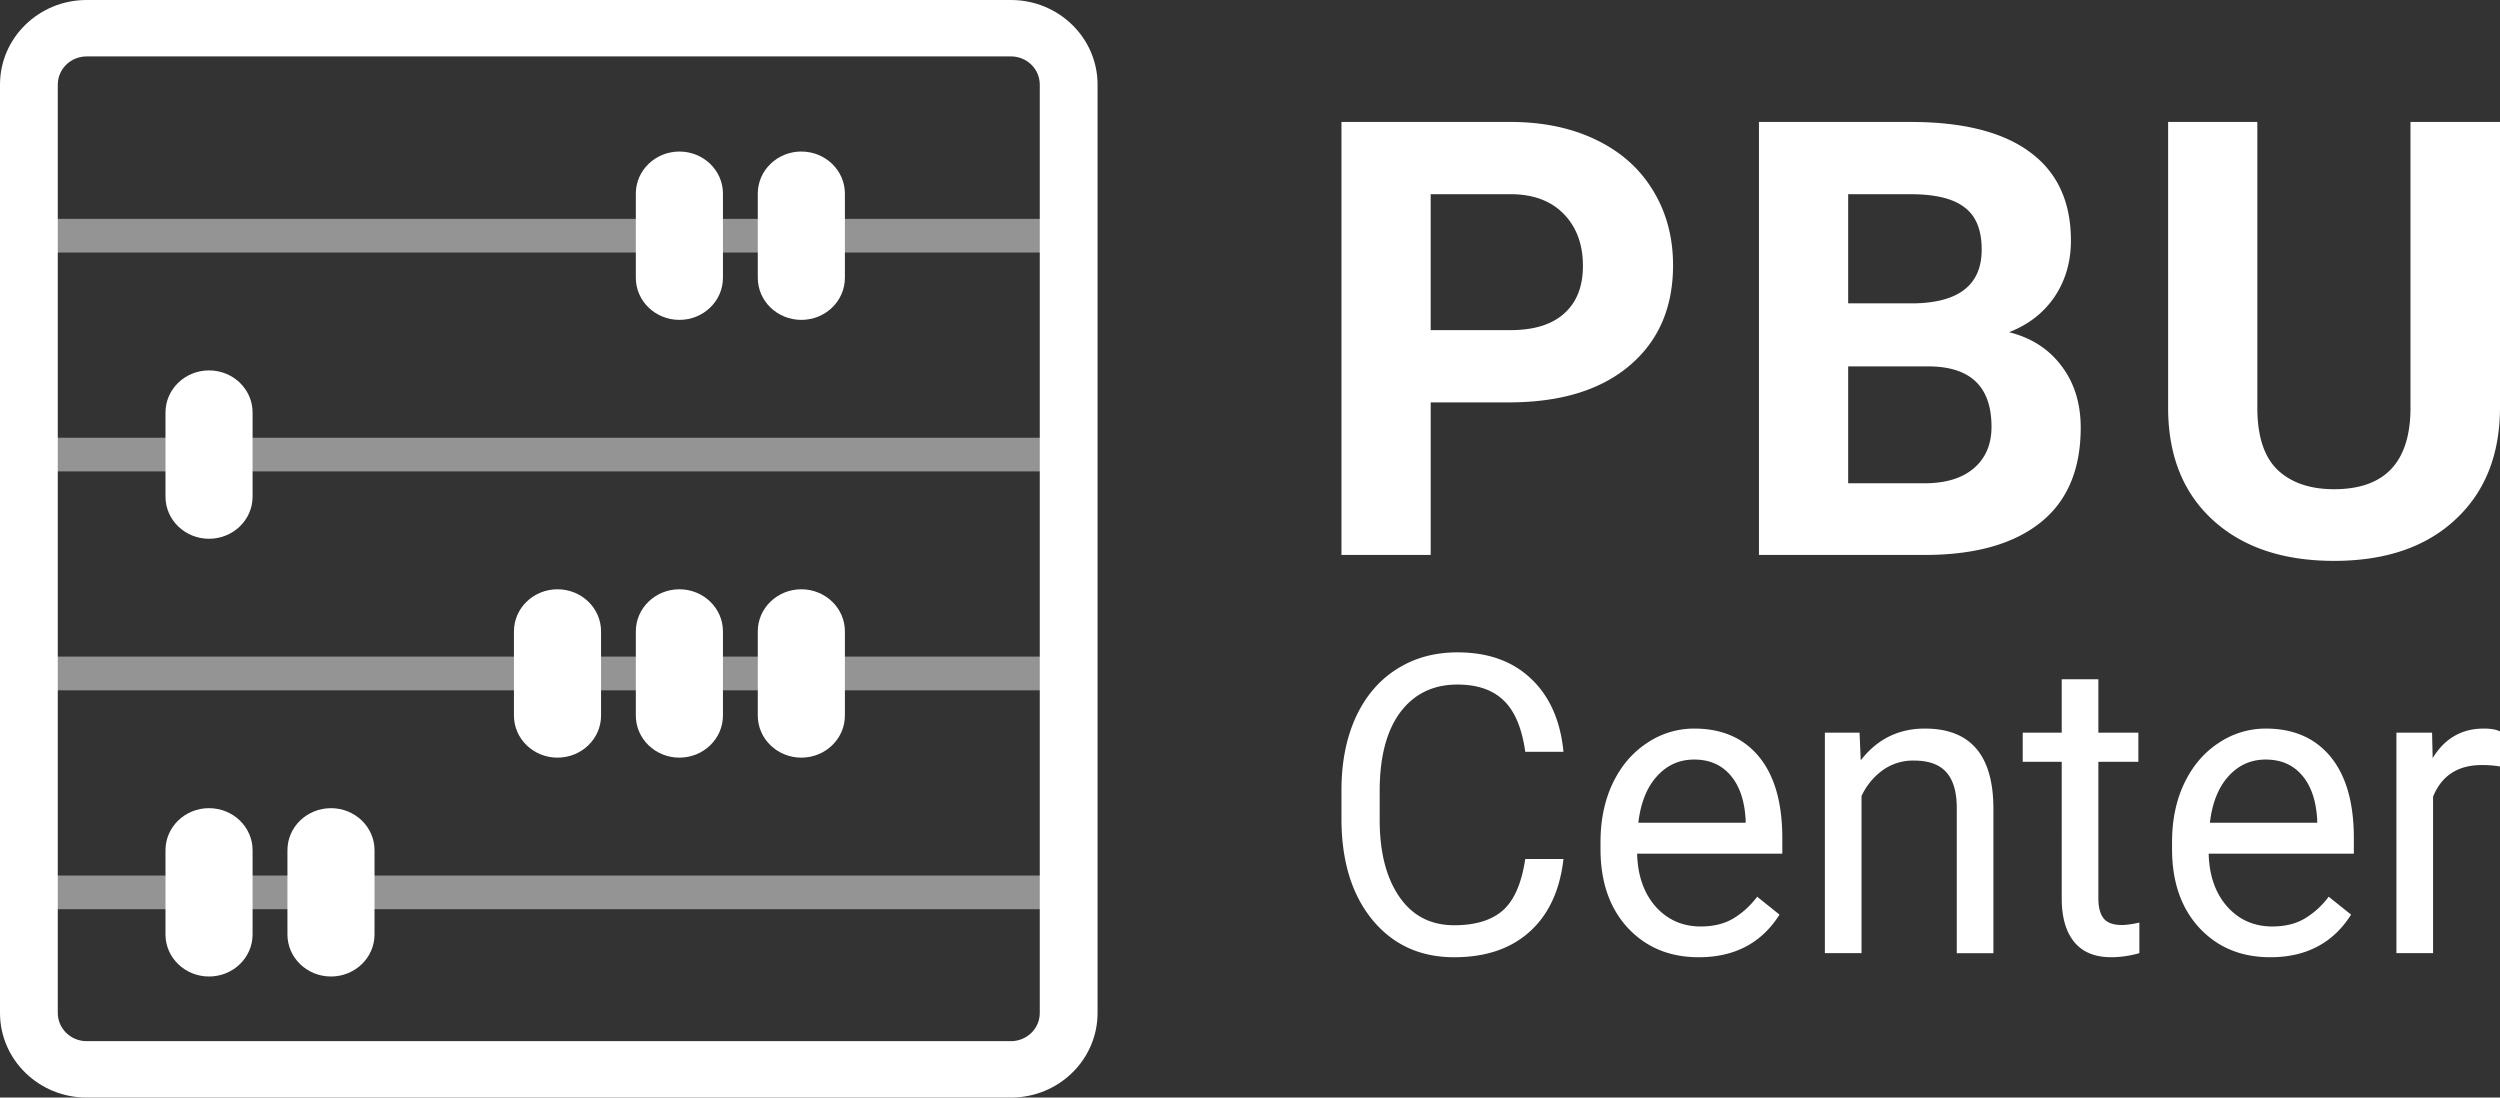 <svg width="123" height="54" fill="none" xmlns="http://www.w3.org/2000/svg"><rect width="100%" height="100%" fill="#333333" stroke="none"/><path d="M52.713 10.769H.855v1.656h51.858V10.77zm0 10.768H.855v1.657h51.858v-1.657zM.855 32.306h51.858v1.657H.855v-1.657zm51.858 10.769H.855v1.656h51.858v-1.656z" fill="#949494"/><path d="M31.283 9.526c0-1.144.96-2.07 2.143-2.07 1.183 0 2.143.926 2.143 2.07v4.142c0 1.144-.96 2.07-2.143 2.07-1.183 0-2.143-.926-2.143-2.07V9.526zm0 21.537c0-1.143.96-2.07 2.143-2.07 1.183 0 2.143.927 2.143 2.07v4.142c0 1.144-.96 2.071-2.143 2.071-1.183 0-2.143-.927-2.143-2.07v-4.143zm-3.854-2.07c-1.183 0-2.143.927-2.143 2.07v4.142c0 1.144.96 2.071 2.143 2.071 1.184 0 2.143-.927 2.143-2.07v-4.143c0-1.143-.96-2.07-2.143-2.07zM8.142 20.295c0-1.144.959-2.071 2.143-2.071 1.183 0 2.142.927 2.142 2.07v4.143c0 1.143-.96 2.07-2.143 2.07-1.183 0-2.142-.927-2.142-2.07v-4.142zm2.142 19.466c-1.183 0-2.142.927-2.142 2.071v4.142c0 1.144.959 2.07 2.143 2.07 1.183 0 2.142-.926 2.142-2.07v-4.142c0-1.144-.96-2.07-2.143-2.07zm3.858 2.071c0-1.144.959-2.07 2.143-2.07 1.183 0 2.142.926 2.142 2.07v4.142c0 1.144-.96 2.07-2.142 2.07-1.184 0-2.143-.926-2.143-2.07v-4.142zM39.426 7.455c-1.183 0-2.143.927-2.143 2.071v4.142c0 1.144.96 2.07 2.143 2.07 1.183 0 2.143-.926 2.143-2.07V9.526c0-1.144-.96-2.07-2.143-2.07zm-2.143 23.608c0-1.143.96-2.07 2.143-2.07 1.183 0 2.143.927 2.143 2.07v4.142c0 1.144-.96 2.071-2.143 2.071-1.183 0-2.143-.927-2.143-2.07v-4.143z" fill="#fff"/><path fill-rule="evenodd" clip-rule="evenodd" d="M0 4.162C0 1.864 1.909 0 4.263 0h45.474C52.09 0 54 1.864 54 4.162v45.675c0 2.3-1.909 4.163-4.263 4.163H4.263C1.91 54 0 52.136 0 49.837V4.163zm4.263-1.387h45.474c.785 0 1.42.621 1.42 1.387v45.675c0 .767-.635 1.388-1.42 1.388H4.263c-.785 0-1.42-.621-1.42-1.388V4.163c0-.766.635-1.387 1.42-1.387z" fill="#fff"/><path d="M70.39 19.797v7.506H66V6h8.31c1.6 0 3.005.293 4.214.878 1.22.585 2.156 1.42 2.81 2.502.653 1.073.98 2.297.98 3.672 0 2.088-.717 3.736-2.151 4.945-1.424 1.2-3.4 1.8-5.926 1.8H70.39zm0-3.555h3.92c1.161 0 2.044-.273 2.649-.82.614-.546.921-1.326.921-2.34 0-1.044-.307-1.888-.921-2.532-.615-.644-1.463-.975-2.546-.995h-4.024v6.687zm16.15 11.061V6h7.462c2.585 0 4.546.497 5.882 1.492 1.337.986 2.005 2.434 2.005 4.346 0 1.043-.269 1.965-.805 2.765-.537.79-1.283 1.37-2.239 1.741 1.093.273 1.951.824 2.575 1.653.634.83.951 1.844.951 3.044 0 2.048-.653 3.599-1.96 4.652-1.307 1.054-3.17 1.59-5.59 1.61h-8.28zm4.39-9.276v5.75h3.76c1.034 0 1.839-.244 2.414-.732.586-.497.878-1.18.878-2.048 0-1.951-1.01-2.941-3.028-2.97H90.93zm0-3.102h3.248c2.214-.04 3.321-.922 3.321-2.648 0-.966-.282-1.659-.848-2.078-.556-.43-1.439-.644-2.648-.644H90.93v5.37zM123 6v14.031c0 2.331-.732 4.175-2.195 5.53-1.453 1.356-3.443 2.034-5.969 2.034-2.487 0-4.463-.658-5.926-1.975-1.463-1.317-2.209-3.126-2.238-5.428V6h4.389v14.06c0 1.395.332 2.415.995 3.058.673.634 1.6.951 2.78.951 2.468 0 3.721-1.297 3.76-3.892V6H123zM76.923 42.263c-.176 1.544-.731 2.737-1.667 3.58-.928.835-2.166 1.253-3.712 1.253-1.676 0-3.02-.619-4.034-1.855C66.503 44.004 66 42.35 66 40.278v-1.404c0-1.357.234-2.55.701-3.58.475-1.03 1.144-1.818 2.008-2.366.864-.555 1.864-.832 3-.832 1.508 0 2.716.434 3.625 1.303.91.862 1.44 2.059 1.589 3.59h-1.88c-.163-1.163-.517-2.006-1.063-2.527-.54-.521-1.296-.782-2.27-.782-1.195 0-2.134.455-2.816 1.364-.676.909-1.014 2.202-1.014 3.88v1.414c0 1.584.322 2.844.965 3.78.643.936 1.543 1.404 2.7 1.404 1.038 0 1.834-.241 2.386-.722.559-.488.93-1.334 1.111-2.537h1.88zm6.654 4.833c-1.429 0-2.591-.482-3.488-1.444-.896-.97-1.344-2.263-1.344-3.88v-.341c0-1.077.198-2.036.594-2.878.403-.849.961-1.51 1.676-1.985a4.13 4.13 0 012.338-.722c1.37 0 2.436.464 3.196 1.393.76.93 1.14 2.26 1.14 3.991v.772h-7.142c.026 1.07.328 1.935.906 2.597.585.655 1.325.983 2.222.983.636 0 1.176-.134 1.617-.401a4.106 4.106 0 001.16-1.063l1.1.882c-.883 1.397-2.208 2.096-3.975 2.096zm-.224-9.726c-.727 0-1.338.274-1.831.822-.494.541-.8 1.303-.916 2.286h5.28v-.14c-.051-.943-.298-1.671-.74-2.186-.442-.522-1.04-.782-1.793-.782zm8.137-1.324l.058 1.364c.805-1.043 1.858-1.564 3.157-1.564 2.228 0 3.351 1.293 3.37 3.88v7.17h-1.802v-7.18c-.006-.782-.181-1.36-.526-1.735-.338-.374-.867-.561-1.588-.561a2.55 2.55 0 00-1.54.481 3.251 3.251 0 00-1.032 1.264v7.73h-1.803V36.046h1.705zm11.75-2.626v2.626h1.968v1.434h-1.968v6.728c0 .434.088.762.263.983.175.213.474.32.896.32.208 0 .494-.04.858-.12v1.504c-.474.134-.935.2-1.384.2-.805 0-1.412-.25-1.822-.751-.409-.502-.614-1.214-.614-2.136V37.48h-1.919v-1.434h1.919V33.42h1.803zm8.457 13.676c-1.429 0-2.591-.482-3.488-1.444-.896-.97-1.344-2.263-1.344-3.88v-.341c0-1.077.198-2.036.594-2.878.403-.849.961-1.51 1.676-1.985a4.13 4.13 0 012.338-.722c1.371 0 2.436.464 3.196 1.393.76.93 1.14 2.26 1.14 3.991v.772h-7.142c.026 1.07.328 1.935.906 2.597.585.655 1.325.983 2.222.983.636 0 1.176-.134 1.617-.401a4.1 4.1 0 001.16-1.063l1.101.882c-.884 1.397-2.209 2.096-3.976 2.096zm-.224-9.726c-.727 0-1.338.274-1.831.822-.494.541-.799 1.303-.916 2.286h5.281v-.14c-.052-.943-.299-1.671-.741-2.186-.442-.522-1.039-.782-1.793-.782zm11.527.34a5.251 5.251 0 00-.887-.07c-1.182 0-1.984.518-2.406 1.555v7.7h-1.803V36.046h1.754l.029 1.254c.591-.97 1.429-1.454 2.514-1.454.351 0 .617.047.799.14v1.725z" fill="#fff"/></svg>